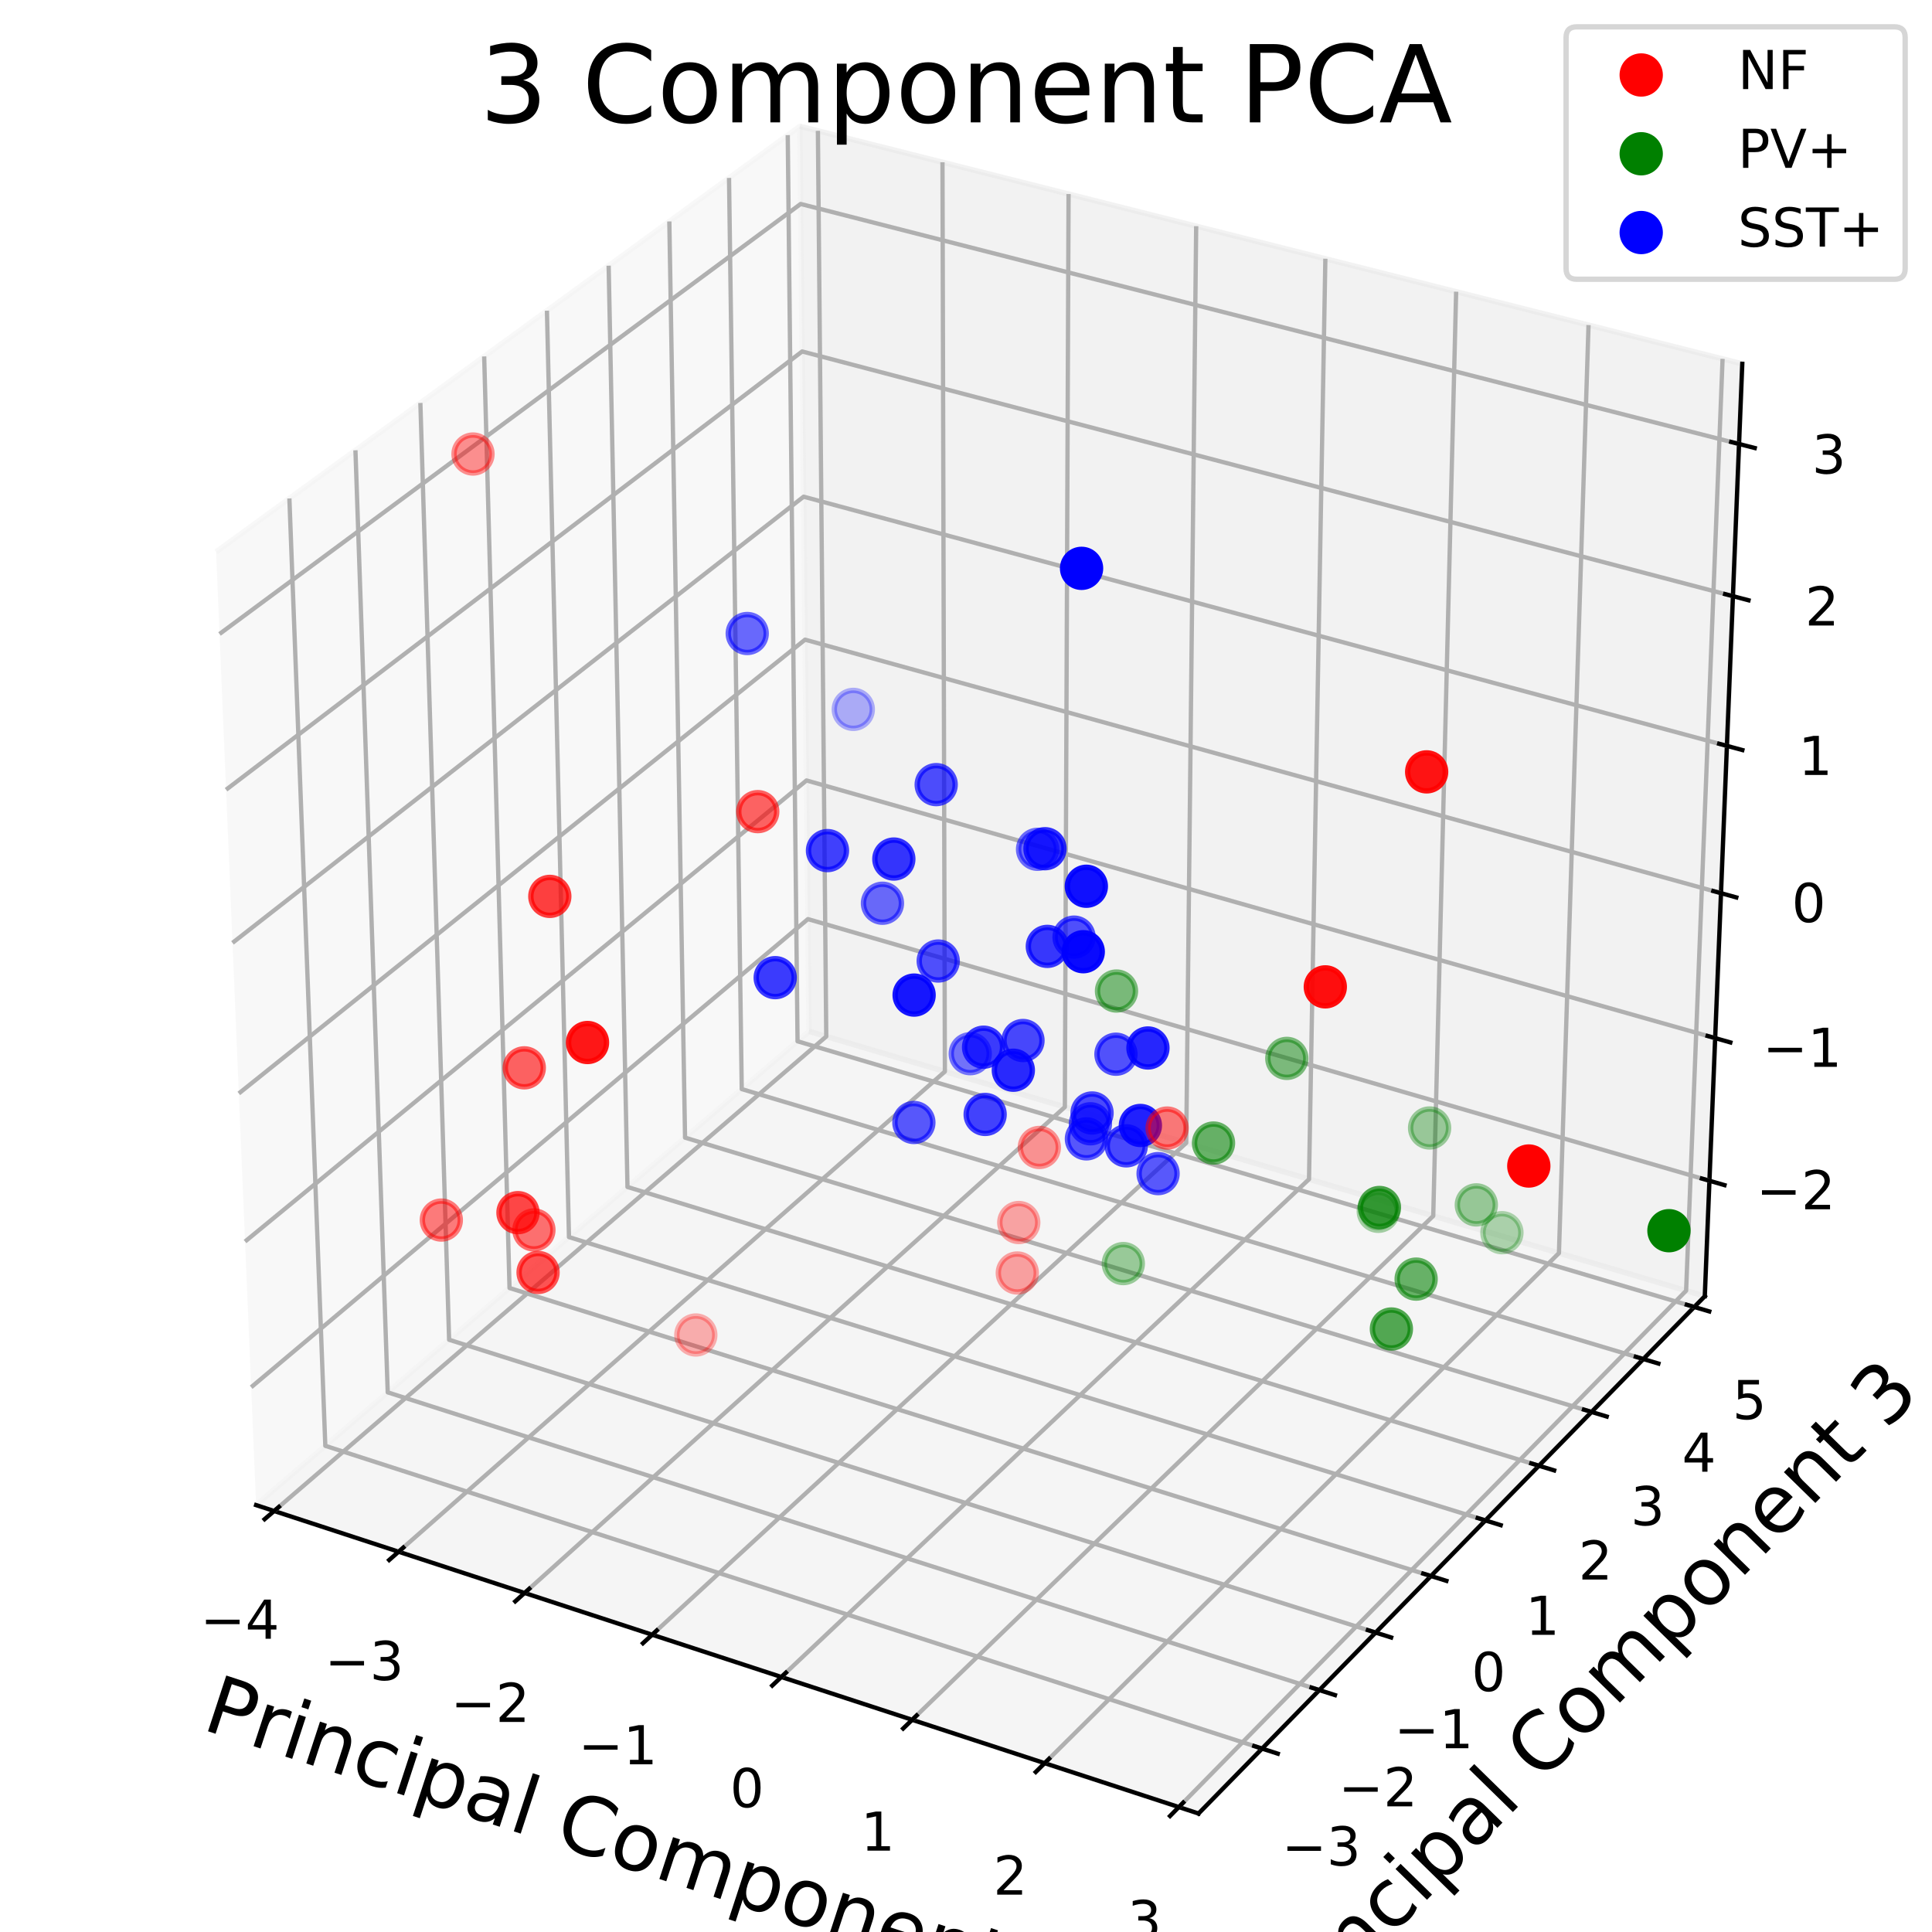 <?xml version="1.0" encoding="utf-8" standalone="no"?>
<!DOCTYPE svg PUBLIC "-//W3C//DTD SVG 1.1//EN"
  "http://www.w3.org/Graphics/SVG/1.1/DTD/svg11.dtd">
<!-- Created with matplotlib (http://matplotlib.org/) -->
<svg height="360pt" version="1.1" viewBox="0 0 360 360" width="360pt" xmlns="http://www.w3.org/2000/svg" xmlns:xlink="http://www.w3.org/1999/xlink">
 <defs>
  <style type="text/css">
*{stroke-linecap:butt;stroke-linejoin:round;}
  </style>
 </defs>
 <g id="figure_1">
  <g id="patch_1">
   <path d="M 0 360 
L 360 360 
L 360 0 
L 0 0 
z
" style="fill:#ffffff;"/>
  </g>
  <g id="patch_2">
   <path d="M 0 360 
L 360 360 
L 360 0 
L 0 0 
z
" style="fill:#ffffff;"/>
  </g>
  <g id="pane3d_1">
   <g id="patch_3">
    <path d="M 47.724 280.453 
L 150.757 192.189 
L 149.042 23.531 
L 40.263 102.834 
" style="fill:#f2f2f2;opacity:0.5;stroke:#f2f2f2;stroke-linejoin:miter;"/>
   </g>
  </g>
  <g id="pane3d_2">
   <g id="patch_4">
    <path d="M 150.757 192.189 
L 317.663 241.534 
L 324.646 67.791 
L 149.042 23.531 
" style="fill:#e6e6e6;opacity:0.5;stroke:#e6e6e6;stroke-linejoin:miter;"/>
   </g>
  </g>
  <g id="pane3d_3">
   <g id="patch_5">
    <path d="M 47.724 280.453 
L 223.33 337.923 
L 317.663 241.534 
L 150.757 192.189 
" style="fill:#ececec;opacity:0.5;stroke:#ececec;stroke-linejoin:miter;"/>
   </g>
  </g>
  <g id="axis3d_1">
   <g id="line2d_1">
    <path d="M 47.724 280.453 
L 223.33 337.923 
" style="fill:none;stroke:#000000;stroke-linecap:square;stroke-width:0.8;"/>
   </g>
   <g id="text_1">
    <!-- Principal Component 1 -->
    <defs>
     <path d="M 19.672 64.797 
L 19.672 37.406 
L 32.078 37.406 
Q 38.969 37.406 42.719 40.969 
Q 46.484 44.531 46.484 51.125 
Q 46.484 57.672 42.719 61.234 
Q 38.969 64.797 32.078 64.797 
z
M 9.812 72.906 
L 32.078 72.906 
Q 44.344 72.906 50.609 67.359 
Q 56.891 61.812 56.891 51.125 
Q 56.891 40.328 50.609 34.812 
Q 44.344 29.297 32.078 29.297 
L 19.672 29.297 
L 19.672 0 
L 9.812 0 
z
" id="DejaVuSans-50"/>
     <path d="M 41.109 46.297 
Q 39.594 47.172 37.812 47.578 
Q 36.031 48 33.891 48 
Q 26.266 48 22.188 43.047 
Q 18.109 38.094 18.109 28.812 
L 18.109 0 
L 9.078 0 
L 9.078 54.688 
L 18.109 54.688 
L 18.109 46.188 
Q 20.953 51.172 25.484 53.578 
Q 30.031 56 36.531 56 
Q 37.453 56 38.578 55.875 
Q 39.703 55.766 41.062 55.516 
z
" id="DejaVuSans-72"/>
     <path d="M 9.422 54.688 
L 18.406 54.688 
L 18.406 0 
L 9.422 0 
z
M 9.422 75.984 
L 18.406 75.984 
L 18.406 64.594 
L 9.422 64.594 
z
" id="DejaVuSans-69"/>
     <path d="M 54.891 33.016 
L 54.891 0 
L 45.906 0 
L 45.906 32.719 
Q 45.906 40.484 42.875 44.328 
Q 39.844 48.188 33.797 48.188 
Q 26.516 48.188 22.312 43.547 
Q 18.109 38.922 18.109 30.906 
L 18.109 0 
L 9.078 0 
L 9.078 54.688 
L 18.109 54.688 
L 18.109 46.188 
Q 21.344 51.125 25.703 53.562 
Q 30.078 56 35.797 56 
Q 45.219 56 50.047 50.172 
Q 54.891 44.344 54.891 33.016 
z
" id="DejaVuSans-6e"/>
     <path d="M 48.781 52.594 
L 48.781 44.188 
Q 44.969 46.297 41.141 47.344 
Q 37.312 48.391 33.406 48.391 
Q 24.656 48.391 19.812 42.844 
Q 14.984 37.312 14.984 27.297 
Q 14.984 17.281 19.812 11.734 
Q 24.656 6.203 33.406 6.203 
Q 37.312 6.203 41.141 7.25 
Q 44.969 8.297 48.781 10.406 
L 48.781 2.094 
Q 45.016 0.344 40.984 -0.531 
Q 36.969 -1.422 32.422 -1.422 
Q 20.062 -1.422 12.781 6.344 
Q 5.516 14.109 5.516 27.297 
Q 5.516 40.672 12.859 48.328 
Q 20.219 56 33.016 56 
Q 37.156 56 41.109 55.141 
Q 45.062 54.297 48.781 52.594 
z
" id="DejaVuSans-63"/>
     <path d="M 18.109 8.203 
L 18.109 -20.797 
L 9.078 -20.797 
L 9.078 54.688 
L 18.109 54.688 
L 18.109 46.391 
Q 20.953 51.266 25.266 53.625 
Q 29.594 56 35.594 56 
Q 45.562 56 51.781 48.094 
Q 58.016 40.188 58.016 27.297 
Q 58.016 14.406 51.781 6.484 
Q 45.562 -1.422 35.594 -1.422 
Q 29.594 -1.422 25.266 0.953 
Q 20.953 3.328 18.109 8.203 
z
M 48.688 27.297 
Q 48.688 37.203 44.609 42.844 
Q 40.531 48.484 33.406 48.484 
Q 26.266 48.484 22.188 42.844 
Q 18.109 37.203 18.109 27.297 
Q 18.109 17.391 22.188 11.75 
Q 26.266 6.109 33.406 6.109 
Q 40.531 6.109 44.609 11.75 
Q 48.688 17.391 48.688 27.297 
z
" id="DejaVuSans-70"/>
     <path d="M 34.281 27.484 
Q 23.391 27.484 19.188 25 
Q 14.984 22.516 14.984 16.5 
Q 14.984 11.719 18.141 8.906 
Q 21.297 6.109 26.703 6.109 
Q 34.188 6.109 38.703 11.406 
Q 43.219 16.703 43.219 25.484 
L 43.219 27.484 
z
M 52.203 31.203 
L 52.203 0 
L 43.219 0 
L 43.219 8.297 
Q 40.141 3.328 35.547 0.953 
Q 30.953 -1.422 24.312 -1.422 
Q 15.922 -1.422 10.953 3.297 
Q 6 8.016 6 15.922 
Q 6 25.141 12.172 29.828 
Q 18.359 34.516 30.609 34.516 
L 43.219 34.516 
L 43.219 35.406 
Q 43.219 41.609 39.141 45 
Q 35.062 48.391 27.688 48.391 
Q 23 48.391 18.547 47.266 
Q 14.109 46.141 10.016 43.891 
L 10.016 52.203 
Q 14.938 54.109 19.578 55.047 
Q 24.219 56 28.609 56 
Q 40.484 56 46.344 49.844 
Q 52.203 43.703 52.203 31.203 
z
" id="DejaVuSans-61"/>
     <path d="M 9.422 75.984 
L 18.406 75.984 
L 18.406 0 
L 9.422 0 
z
" id="DejaVuSans-6c"/>
     <path id="DejaVuSans-20"/>
     <path d="M 64.406 67.281 
L 64.406 56.891 
Q 59.422 61.531 53.781 63.812 
Q 48.141 66.109 41.797 66.109 
Q 29.297 66.109 22.656 58.469 
Q 16.016 50.828 16.016 36.375 
Q 16.016 21.969 22.656 14.328 
Q 29.297 6.688 41.797 6.688 
Q 48.141 6.688 53.781 8.984 
Q 59.422 11.281 64.406 15.922 
L 64.406 5.609 
Q 59.234 2.094 53.438 0.328 
Q 47.656 -1.422 41.219 -1.422 
Q 24.656 -1.422 15.125 8.703 
Q 5.609 18.844 5.609 36.375 
Q 5.609 53.953 15.125 64.078 
Q 24.656 74.219 41.219 74.219 
Q 47.75 74.219 53.531 72.484 
Q 59.328 70.75 64.406 67.281 
z
" id="DejaVuSans-43"/>
     <path d="M 30.609 48.391 
Q 23.391 48.391 19.188 42.75 
Q 14.984 37.109 14.984 27.297 
Q 14.984 17.484 19.156 11.844 
Q 23.344 6.203 30.609 6.203 
Q 37.797 6.203 41.984 11.859 
Q 46.188 17.531 46.188 27.297 
Q 46.188 37.016 41.984 42.703 
Q 37.797 48.391 30.609 48.391 
z
M 30.609 56 
Q 42.328 56 49.016 48.375 
Q 55.719 40.766 55.719 27.297 
Q 55.719 13.875 49.016 6.219 
Q 42.328 -1.422 30.609 -1.422 
Q 18.844 -1.422 12.172 6.219 
Q 5.516 13.875 5.516 27.297 
Q 5.516 40.766 12.172 48.375 
Q 18.844 56 30.609 56 
z
" id="DejaVuSans-6f"/>
     <path d="M 52 44.188 
Q 55.375 50.25 60.062 53.125 
Q 64.75 56 71.094 56 
Q 79.641 56 84.281 50.016 
Q 88.922 44.047 88.922 33.016 
L 88.922 0 
L 79.891 0 
L 79.891 32.719 
Q 79.891 40.578 77.094 44.375 
Q 74.312 48.188 68.609 48.188 
Q 61.625 48.188 57.562 43.547 
Q 53.516 38.922 53.516 30.906 
L 53.516 0 
L 44.484 0 
L 44.484 32.719 
Q 44.484 40.625 41.703 44.406 
Q 38.922 48.188 33.109 48.188 
Q 26.219 48.188 22.156 43.531 
Q 18.109 38.875 18.109 30.906 
L 18.109 0 
L 9.078 0 
L 9.078 54.688 
L 18.109 54.688 
L 18.109 46.188 
Q 21.188 51.219 25.484 53.609 
Q 29.781 56 35.688 56 
Q 41.656 56 45.828 52.969 
Q 50 49.953 52 44.188 
z
" id="DejaVuSans-6d"/>
     <path d="M 56.203 29.594 
L 56.203 25.203 
L 14.891 25.203 
Q 15.484 15.922 20.484 11.062 
Q 25.484 6.203 34.422 6.203 
Q 39.594 6.203 44.453 7.469 
Q 49.312 8.734 54.109 11.281 
L 54.109 2.781 
Q 49.266 0.734 44.188 -0.344 
Q 39.109 -1.422 33.891 -1.422 
Q 20.797 -1.422 13.156 6.188 
Q 5.516 13.812 5.516 26.812 
Q 5.516 40.234 12.766 48.109 
Q 20.016 56 32.328 56 
Q 43.359 56 49.781 48.891 
Q 56.203 41.797 56.203 29.594 
z
M 47.219 32.234 
Q 47.125 39.594 43.094 43.984 
Q 39.062 48.391 32.422 48.391 
Q 24.906 48.391 20.391 44.141 
Q 15.875 39.891 15.188 32.172 
z
" id="DejaVuSans-65"/>
     <path d="M 18.312 70.219 
L 18.312 54.688 
L 36.812 54.688 
L 36.812 47.703 
L 18.312 47.703 
L 18.312 18.016 
Q 18.312 11.328 20.141 9.422 
Q 21.969 7.516 27.594 7.516 
L 36.812 7.516 
L 36.812 0 
L 27.594 0 
Q 17.188 0 13.234 3.875 
Q 9.281 7.766 9.281 18.016 
L 9.281 47.703 
L 2.688 47.703 
L 2.688 54.688 
L 9.281 54.688 
L 9.281 70.219 
z
" id="DejaVuSans-74"/>
     <path d="M 12.406 8.297 
L 28.516 8.297 
L 28.516 63.922 
L 10.984 60.406 
L 10.984 69.391 
L 28.422 72.906 
L 38.281 72.906 
L 38.281 8.297 
L 54.391 8.297 
L 54.391 0 
L 12.406 0 
z
" id="DejaVuSans-31"/>
    </defs>
    <g transform="translate(37.365 322.143)rotate(-341.878)scale(0.15 -0.15)">
     <use xlink:href="#DejaVuSans-50"/>
     <use x="60.287" xlink:href="#DejaVuSans-72"/>
     <use x="101.4" xlink:href="#DejaVuSans-69"/>
     <use x="129.184" xlink:href="#DejaVuSans-6e"/>
     <use x="192.562" xlink:href="#DejaVuSans-63"/>
     <use x="247.543" xlink:href="#DejaVuSans-69"/>
     <use x="275.326" xlink:href="#DejaVuSans-70"/>
     <use x="338.803" xlink:href="#DejaVuSans-61"/>
     <use x="400.082" xlink:href="#DejaVuSans-6c"/>
     <use x="427.865" xlink:href="#DejaVuSans-20"/>
     <use x="459.652" xlink:href="#DejaVuSans-43"/>
     <use x="529.477" xlink:href="#DejaVuSans-6f"/>
     <use x="590.658" xlink:href="#DejaVuSans-6d"/>
     <use x="688.07" xlink:href="#DejaVuSans-70"/>
     <use x="751.547" xlink:href="#DejaVuSans-6f"/>
     <use x="812.729" xlink:href="#DejaVuSans-6e"/>
     <use x="876.107" xlink:href="#DejaVuSans-65"/>
     <use x="937.631" xlink:href="#DejaVuSans-6e"/>
     <use x="1001.01" xlink:href="#DejaVuSans-74"/>
     <use x="1040.219" xlink:href="#DejaVuSans-20"/>
     <use x="1072.006" xlink:href="#DejaVuSans-31"/>
    </g>
   </g>
   <g id="Line3DCollection_1">
    <path d="M 51.082 281.552 
L 153.96 193.136 
L 152.404 24.378 
" style="fill:none;stroke:#b0b0b0;stroke-width:0.8;"/>
    <path d="M 74.272 289.141 
L 176.063 199.67 
L 175.617 30.229 
" style="fill:none;stroke:#b0b0b0;stroke-width:0.8;"/>
    <path d="M 97.751 296.825 
L 198.42 206.28 
L 199.111 36.15 
" style="fill:none;stroke:#b0b0b0;stroke-width:0.8;"/>
    <path d="M 121.523 304.605 
L 221.036 212.967 
L 222.89 42.144 
" style="fill:none;stroke:#b0b0b0;stroke-width:0.8;"/>
    <path d="M 145.594 312.482 
L 243.916 219.731 
L 246.961 48.211 
" style="fill:none;stroke:#b0b0b0;stroke-width:0.8;"/>
    <path d="M 169.969 320.46 
L 267.064 226.575 
L 271.329 54.353 
" style="fill:none;stroke:#b0b0b0;stroke-width:0.8;"/>
    <path d="M 194.655 328.539 
L 290.485 233.499 
L 295.999 60.57 
" style="fill:none;stroke:#b0b0b0;stroke-width:0.8;"/>
    <path d="M 219.657 336.721 
L 314.183 240.505 
L 320.977 66.866 
" style="fill:none;stroke:#b0b0b0;stroke-width:0.8;"/>
   </g>
   <g id="xtick_1">
    <g id="line2d_2">
     <path d="M 51.968 280.79 
L 49.306 283.078 
" style="fill:none;stroke:#000000;stroke-linecap:square;stroke-width:0.8;"/>
    </g>
    <g id="text_2">
     <!-- −4 -->
     <defs>
      <path d="M 10.594 35.5 
L 73.188 35.5 
L 73.188 27.203 
L 10.594 27.203 
z
" id="DejaVuSans-2212"/>
      <path d="M 37.797 64.312 
L 12.891 25.391 
L 37.797 25.391 
z
M 35.203 72.906 
L 47.609 72.906 
L 47.609 25.391 
L 58.016 25.391 
L 58.016 17.188 
L 47.609 17.188 
L 47.609 0 
L 37.797 0 
L 37.797 17.188 
L 4.891 17.188 
L 4.891 26.703 
z
" id="DejaVuSans-34"/>
     </defs>
     <g transform="translate(37.326 305.356)scale(0.1 -0.1)">
      <use xlink:href="#DejaVuSans-2212"/>
      <use x="83.789" xlink:href="#DejaVuSans-34"/>
     </g>
    </g>
   </g>
   <g id="xtick_2">
    <g id="line2d_3">
     <path d="M 75.15 288.37 
L 72.515 290.686 
" style="fill:none;stroke:#000000;stroke-linecap:square;stroke-width:0.8;"/>
    </g>
    <g id="text_3">
     <!-- −3 -->
     <defs>
      <path d="M 40.578 39.312 
Q 47.656 37.797 51.625 33 
Q 55.609 28.219 55.609 21.188 
Q 55.609 10.406 48.188 4.484 
Q 40.766 -1.422 27.094 -1.422 
Q 22.516 -1.422 17.656 -0.516 
Q 12.797 0.391 7.625 2.203 
L 7.625 11.719 
Q 11.719 9.328 16.594 8.109 
Q 21.484 6.891 26.812 6.891 
Q 36.078 6.891 40.938 10.547 
Q 45.797 14.203 45.797 21.188 
Q 45.797 27.641 41.281 31.266 
Q 36.766 34.906 28.719 34.906 
L 20.219 34.906 
L 20.219 43.016 
L 29.109 43.016 
Q 36.375 43.016 40.234 45.922 
Q 44.094 48.828 44.094 54.297 
Q 44.094 59.906 40.109 62.906 
Q 36.141 65.922 28.719 65.922 
Q 24.656 65.922 20.016 65.031 
Q 15.375 64.156 9.812 62.312 
L 9.812 71.094 
Q 15.438 72.656 20.344 73.438 
Q 25.25 74.219 29.594 74.219 
Q 40.828 74.219 47.359 69.109 
Q 53.906 64.016 53.906 55.328 
Q 53.906 49.266 50.438 45.094 
Q 46.969 40.922 40.578 39.312 
z
" id="DejaVuSans-33"/>
     </defs>
     <g transform="translate(60.514 313.058)scale(0.1 -0.1)">
      <use xlink:href="#DejaVuSans-2212"/>
      <use x="83.789" xlink:href="#DejaVuSans-33"/>
     </g>
    </g>
   </g>
   <g id="xtick_3">
    <g id="line2d_4">
     <path d="M 98.619 296.044 
L 96.012 298.389 
" style="fill:none;stroke:#000000;stroke-linecap:square;stroke-width:0.8;"/>
    </g>
    <g id="text_4">
     <!-- −2 -->
     <defs>
      <path d="M 19.188 8.297 
L 53.609 8.297 
L 53.609 0 
L 7.328 0 
L 7.328 8.297 
Q 12.938 14.109 22.625 23.891 
Q 32.328 33.688 34.812 36.531 
Q 39.547 41.844 41.422 45.531 
Q 43.312 49.219 43.312 52.781 
Q 43.312 58.594 39.234 62.25 
Q 35.156 65.922 28.609 65.922 
Q 23.969 65.922 18.812 64.312 
Q 13.672 62.703 7.812 59.422 
L 7.812 69.391 
Q 13.766 71.781 18.938 73 
Q 24.125 74.219 28.422 74.219 
Q 39.75 74.219 46.484 68.547 
Q 53.219 62.891 53.219 53.422 
Q 53.219 48.922 51.531 44.891 
Q 49.859 40.875 45.406 35.406 
Q 44.188 33.984 37.641 27.219 
Q 31.109 20.453 19.188 8.297 
z
" id="DejaVuSans-32"/>
     </defs>
     <g transform="translate(83.99 320.856)scale(0.1 -0.1)">
      <use xlink:href="#DejaVuSans-2212"/>
      <use x="83.789" xlink:href="#DejaVuSans-32"/>
     </g>
    </g>
   </g>
   <g id="xtick_4">
    <g id="line2d_5">
     <path d="M 122.381 303.814 
L 119.803 306.189 
" style="fill:none;stroke:#000000;stroke-linecap:square;stroke-width:0.8;"/>
    </g>
    <g id="text_5">
     <!-- −1 -->
     <g transform="translate(107.761 328.751)scale(0.1 -0.1)">
      <use xlink:href="#DejaVuSans-2212"/>
      <use x="83.789" xlink:href="#DejaVuSans-31"/>
     </g>
    </g>
   </g>
   <g id="xtick_5">
    <g id="line2d_6">
     <path d="M 146.442 311.682 
L 143.894 314.086 
" style="fill:none;stroke:#000000;stroke-linecap:square;stroke-width:0.8;"/>
    </g>
    <g id="text_6">
     <!-- 0 -->
     <defs>
      <path d="M 31.781 66.406 
Q 24.172 66.406 20.328 58.906 
Q 16.5 51.422 16.5 36.375 
Q 16.5 21.391 20.328 13.891 
Q 24.172 6.391 31.781 6.391 
Q 39.453 6.391 43.281 13.891 
Q 47.125 21.391 47.125 36.375 
Q 47.125 51.422 43.281 58.906 
Q 39.453 66.406 31.781 66.406 
z
M 31.781 74.219 
Q 44.047 74.219 50.516 64.516 
Q 56.984 54.828 56.984 36.375 
Q 56.984 17.969 50.516 8.266 
Q 44.047 -1.422 31.781 -1.422 
Q 19.531 -1.422 13.062 8.266 
Q 6.594 17.969 6.594 36.375 
Q 6.594 54.828 13.062 64.516 
Q 19.531 74.219 31.781 74.219 
z
" id="DejaVuSans-30"/>
     </defs>
     <g transform="translate(136.02 336.746)scale(0.1 -0.1)">
      <use xlink:href="#DejaVuSans-30"/>
     </g>
    </g>
   </g>
   <g id="xtick_6">
    <g id="line2d_7">
     <path d="M 170.808 319.649 
L 168.289 322.084 
" style="fill:none;stroke:#000000;stroke-linecap:square;stroke-width:0.8;"/>
    </g>
    <g id="text_7">
     <!-- 1 -->
     <g transform="translate(160.395 344.842)scale(0.1 -0.1)">
      <use xlink:href="#DejaVuSans-31"/>
     </g>
    </g>
   </g>
   <g id="xtick_7">
    <g id="line2d_8">
     <path d="M 195.483 327.718 
L 192.996 330.184 
" style="fill:none;stroke:#000000;stroke-linecap:square;stroke-width:0.8;"/>
    </g>
    <g id="text_8">
     <!-- 2 -->
     <g transform="translate(185.081 353.041)scale(0.1 -0.1)">
      <use xlink:href="#DejaVuSans-32"/>
     </g>
    </g>
   </g>
   <g id="xtick_8">
    <g id="line2d_9">
     <path d="M 220.474 335.89 
L 218.02 338.387 
" style="fill:none;stroke:#000000;stroke-linecap:square;stroke-width:0.8;"/>
    </g>
    <g id="text_9">
     <!-- 3 -->
     <g transform="translate(210.084 361.345)scale(0.1 -0.1)">
      <use xlink:href="#DejaVuSans-33"/>
     </g>
    </g>
   </g>
  </g>
  <g id="axis3d_2">
   <g id="line2d_10">
    <path d="M 317.663 241.534 
L 223.33 337.923 
" style="fill:none;stroke:#000000;stroke-linecap:square;stroke-width:0.8;"/>
   </g>
   <g id="text_10">
    <!-- Principal Component 3 -->
    <g transform="translate(238.94 381.545)rotate(-45.618)scale(0.15 -0.15)">
     <use xlink:href="#DejaVuSans-50"/>
     <use x="60.287" xlink:href="#DejaVuSans-72"/>
     <use x="101.4" xlink:href="#DejaVuSans-69"/>
     <use x="129.184" xlink:href="#DejaVuSans-6e"/>
     <use x="192.562" xlink:href="#DejaVuSans-63"/>
     <use x="247.543" xlink:href="#DejaVuSans-69"/>
     <use x="275.326" xlink:href="#DejaVuSans-70"/>
     <use x="338.803" xlink:href="#DejaVuSans-61"/>
     <use x="400.082" xlink:href="#DejaVuSans-6c"/>
     <use x="427.865" xlink:href="#DejaVuSans-20"/>
     <use x="459.652" xlink:href="#DejaVuSans-43"/>
     <use x="529.477" xlink:href="#DejaVuSans-6f"/>
     <use x="590.658" xlink:href="#DejaVuSans-6d"/>
     <use x="688.07" xlink:href="#DejaVuSans-70"/>
     <use x="751.547" xlink:href="#DejaVuSans-6f"/>
     <use x="812.729" xlink:href="#DejaVuSans-6e"/>
     <use x="876.107" xlink:href="#DejaVuSans-65"/>
     <use x="937.631" xlink:href="#DejaVuSans-6e"/>
     <use x="1001.01" xlink:href="#DejaVuSans-74"/>
     <use x="1040.219" xlink:href="#DejaVuSans-20"/>
     <use x="1072.006" xlink:href="#DejaVuSans-33"/>
    </g>
   </g>
   <g id="Line3DCollection_2">
    <path d="M 53.923 92.876 
L 60.618 269.407 
L 235.17 325.825 
" style="fill:none;stroke:#b0b0b0;stroke-width:0.8;"/>
    <path d="M 66.231 83.903 
L 72.247 259.445 
L 245.84 314.923 
" style="fill:none;stroke:#b0b0b0;stroke-width:0.8;"/>
    <path d="M 78.329 75.084 
L 83.687 249.645 
L 256.329 304.205 
" style="fill:none;stroke:#b0b0b0;stroke-width:0.8;"/>
    <path d="M 90.221 66.413 
L 94.943 240.002 
L 266.641 293.668 
" style="fill:none;stroke:#b0b0b0;stroke-width:0.8;"/>
    <path d="M 101.914 57.889 
L 106.02 230.513 
L 276.781 283.307 
" style="fill:none;stroke:#b0b0b0;stroke-width:0.8;"/>
    <path d="M 113.412 49.507 
L 116.921 221.175 
L 286.753 273.118 
" style="fill:none;stroke:#b0b0b0;stroke-width:0.8;"/>
    <path d="M 124.72 41.263 
L 127.65 211.984 
L 296.562 263.095 
" style="fill:none;stroke:#b0b0b0;stroke-width:0.8;"/>
    <path d="M 135.843 33.154 
L 138.212 202.936 
L 306.211 253.236 
" style="fill:none;stroke:#b0b0b0;stroke-width:0.8;"/>
    <path d="M 146.785 25.177 
L 148.611 194.028 
L 315.704 243.535 
" style="fill:none;stroke:#b0b0b0;stroke-width:0.8;"/>
   </g>
   <g id="xtick_9">
    <g id="line2d_11">
     <path d="M 233.71 325.353 
L 238.095 326.77 
" style="fill:none;stroke:#000000;stroke-linecap:square;stroke-width:0.8;"/>
    </g>
    <g id="text_11">
     <!-- −3 -->
     <g transform="translate(238.831 347.602)scale(0.1 -0.1)">
      <use xlink:href="#DejaVuSans-2212"/>
      <use x="83.789" xlink:href="#DejaVuSans-33"/>
     </g>
    </g>
   </g>
   <g id="xtick_10">
    <g id="line2d_12">
     <path d="M 244.388 314.459 
L 248.747 315.852 
" style="fill:none;stroke:#000000;stroke-linecap:square;stroke-width:0.8;"/>
    </g>
    <g id="text_12">
     <!-- −2 -->
     <g transform="translate(249.402 336.584)scale(0.1 -0.1)">
      <use xlink:href="#DejaVuSans-2212"/>
      <use x="83.789" xlink:href="#DejaVuSans-32"/>
     </g>
    </g>
   </g>
   <g id="xtick_11">
    <g id="line2d_13">
     <path d="M 254.885 303.749 
L 259.219 305.119 
" style="fill:none;stroke:#000000;stroke-linecap:square;stroke-width:0.8;"/>
    </g>
    <g id="text_13">
     <!-- −1 -->
     <g transform="translate(259.793 325.752)scale(0.1 -0.1)">
      <use xlink:href="#DejaVuSans-2212"/>
      <use x="83.789" xlink:href="#DejaVuSans-31"/>
     </g>
    </g>
   </g>
   <g id="xtick_12">
    <g id="line2d_14">
     <path d="M 265.206 293.22 
L 269.514 294.567 
" style="fill:none;stroke:#000000;stroke-linecap:square;stroke-width:0.8;"/>
    </g>
    <g id="text_14">
     <!-- 0 -->
     <g transform="translate(274.2 315.102)scale(0.1 -0.1)">
      <use xlink:href="#DejaVuSans-30"/>
     </g>
    </g>
   </g>
   <g id="xtick_13">
    <g id="line2d_15">
     <path d="M 275.354 282.866 
L 279.637 284.19 
" style="fill:none;stroke:#000000;stroke-linecap:square;stroke-width:0.8;"/>
    </g>
    <g id="text_15">
     <!-- 1 -->
     <g transform="translate(284.246 304.63)scale(0.1 -0.1)">
      <use xlink:href="#DejaVuSans-31"/>
     </g>
    </g>
   </g>
   <g id="xtick_14">
    <g id="line2d_16">
     <path d="M 285.335 272.684 
L 289.593 273.986 
" style="fill:none;stroke:#000000;stroke-linecap:square;stroke-width:0.8;"/>
    </g>
    <g id="text_16">
     <!-- 2 -->
     <g transform="translate(294.126 294.331)scale(0.1 -0.1)">
      <use xlink:href="#DejaVuSans-32"/>
     </g>
    </g>
   </g>
   <g id="xtick_15">
    <g id="line2d_17">
     <path d="M 295.151 262.668 
L 299.385 263.949 
" style="fill:none;stroke:#000000;stroke-linecap:square;stroke-width:0.8;"/>
    </g>
    <g id="text_17">
     <!-- 3 -->
     <g transform="translate(303.844 284.201)scale(0.1 -0.1)">
      <use xlink:href="#DejaVuSans-33"/>
     </g>
    </g>
   </g>
   <g id="xtick_16">
    <g id="line2d_18">
     <path d="M 304.809 252.816 
L 309.018 254.076 
" style="fill:none;stroke:#000000;stroke-linecap:square;stroke-width:0.8;"/>
    </g>
    <g id="text_18">
     <!-- 4 -->
     <g transform="translate(313.404 274.236)scale(0.1 -0.1)">
      <use xlink:href="#DejaVuSans-34"/>
     </g>
    </g>
   </g>
   <g id="xtick_17">
    <g id="line2d_19">
     <path d="M 314.31 243.122 
L 318.495 244.362 
" style="fill:none;stroke:#000000;stroke-linecap:square;stroke-width:0.8;"/>
    </g>
    <g id="text_19">
     <!-- 5 -->
     <defs>
      <path d="M 10.797 72.906 
L 49.516 72.906 
L 49.516 64.594 
L 19.828 64.594 
L 19.828 46.734 
Q 21.969 47.469 24.109 47.828 
Q 26.266 48.188 28.422 48.188 
Q 40.625 48.188 47.75 41.5 
Q 54.891 34.812 54.891 23.391 
Q 54.891 11.625 47.562 5.094 
Q 40.234 -1.422 26.906 -1.422 
Q 22.312 -1.422 17.547 -0.641 
Q 12.797 0.141 7.719 1.703 
L 7.719 11.625 
Q 12.109 9.234 16.797 8.062 
Q 21.484 6.891 26.703 6.891 
Q 35.156 6.891 40.078 11.328 
Q 45.016 15.766 45.016 23.391 
Q 45.016 31 40.078 35.438 
Q 35.156 39.891 26.703 39.891 
Q 22.75 39.891 18.812 39.016 
Q 14.891 38.141 10.797 36.281 
z
" id="DejaVuSans-35"/>
     </defs>
     <g transform="translate(322.809 264.431)scale(0.1 -0.1)">
      <use xlink:href="#DejaVuSans-35"/>
     </g>
    </g>
   </g>
  </g>
  <g id="axis3d_3">
   <g id="line2d_20">
    <path d="M 317.663 241.534 
L 324.646 67.791 
" style="fill:none;stroke:#000000;stroke-linecap:square;stroke-width:0.8;"/>
   </g>
   <g id="Line3DCollection_3">
    <path d="M 318.528 220.016 
L 150.545 171.261 
L 46.801 258.488 
" style="fill:none;stroke:#b0b0b0;stroke-width:0.8;"/>
    <path d="M 319.596 193.436 
L 150.282 145.426 
L 45.661 231.344 
" style="fill:none;stroke:#b0b0b0;stroke-width:0.8;"/>
    <path d="M 320.681 166.429 
L 150.015 119.192 
L 44.502 203.747 
" style="fill:none;stroke:#b0b0b0;stroke-width:0.8;"/>
    <path d="M 321.784 138.982 
L 149.744 92.55 
L 43.323 175.688 
" style="fill:none;stroke:#b0b0b0;stroke-width:0.8;"/>
    <path d="M 322.906 111.087 
L 149.469 65.491 
L 42.125 147.153 
" style="fill:none;stroke:#b0b0b0;stroke-width:0.8;"/>
    <path d="M 324.045 82.73 
L 149.189 38.005 
L 40.906 118.131 
" style="fill:none;stroke:#b0b0b0;stroke-width:0.8;"/>
   </g>
   <g id="xtick_18">
    <g id="line2d_21">
     <path d="M 317.126 219.609 
L 321.334 220.83 
" style="fill:none;stroke:#000000;stroke-linecap:square;stroke-width:0.8;"/>
    </g>
    <g id="text_20">
     <!-- −2 -->
     <g transform="translate(327.26 225.334)scale(0.1 -0.1)">
      <use xlink:href="#DejaVuSans-2212"/>
      <use x="83.789" xlink:href="#DejaVuSans-32"/>
     </g>
    </g>
   </g>
   <g id="xtick_19">
    <g id="line2d_22">
     <path d="M 318.182 193.036 
L 322.426 194.239 
" style="fill:none;stroke:#000000;stroke-linecap:square;stroke-width:0.8;"/>
    </g>
    <g id="text_21">
     <!-- −1 -->
     <g transform="translate(328.454 198.789)scale(0.1 -0.1)">
      <use xlink:href="#DejaVuSans-2212"/>
      <use x="83.789" xlink:href="#DejaVuSans-31"/>
     </g>
    </g>
   </g>
   <g id="xtick_20">
    <g id="line2d_23">
     <path d="M 319.256 166.034 
L 323.535 167.219 
" style="fill:none;stroke:#000000;stroke-linecap:square;stroke-width:0.8;"/>
    </g>
    <g id="text_22">
     <!-- 0 -->
     <g transform="translate(333.858 171.817)scale(0.1 -0.1)">
      <use xlink:href="#DejaVuSans-30"/>
     </g>
    </g>
   </g>
   <g id="xtick_21">
    <g id="line2d_24">
     <path d="M 320.347 138.594 
L 324.662 139.759 
" style="fill:none;stroke:#000000;stroke-linecap:square;stroke-width:0.8;"/>
    </g>
    <g id="text_23">
     <!-- 1 -->
     <g transform="translate(335.091 144.407)scale(0.1 -0.1)">
      <use xlink:href="#DejaVuSans-31"/>
     </g>
    </g>
   </g>
   <g id="xtick_22">
    <g id="line2d_25">
     <path d="M 321.456 110.706 
L 325.807 111.849 
" style="fill:none;stroke:#000000;stroke-linecap:square;stroke-width:0.8;"/>
    </g>
    <g id="text_24">
     <!-- 2 -->
     <g transform="translate(336.345 116.55)scale(0.1 -0.1)">
      <use xlink:href="#DejaVuSans-32"/>
     </g>
    </g>
   </g>
   <g id="xtick_23">
    <g id="line2d_26">
     <path d="M 322.584 82.356 
L 326.972 83.479 
" style="fill:none;stroke:#000000;stroke-linecap:square;stroke-width:0.8;"/>
    </g>
    <g id="text_25">
     <!-- 3 -->
     <g transform="translate(337.619 88.234)scale(0.1 -0.1)">
      <use xlink:href="#DejaVuSans-33"/>
     </g>
    </g>
   </g>
  </g>
  <g id="axes_1">
   <g id="Path3DCollection_1">
    <defs>
     <path d="M 0 3.536 
C 0.938 3.536 1.837 3.163 2.5 2.5 
C 3.163 1.837 3.536 0.938 3.536 0 
C 3.536 -0.938 3.163 -1.837 2.5 -2.5 
C 1.837 -3.163 0.938 -3.536 0 -3.536 
C -0.938 -3.536 -1.837 -3.163 -2.5 -2.5 
C -3.163 -1.837 -3.536 -0.938 -3.536 0 
C -3.536 0.938 -3.163 1.837 -2.5 2.5 
C -1.837 3.163 -0.938 3.536 0 3.536 
z
" id="C0_0_942e8fabef"/>
    </defs>
    <g clip-path="url(#pecd4a8abc9)">
     <use style="fill:#0000ff;fill-opacity:0.756;stroke:#0000ff;stroke-opacity:0.756;" x="183.277" xlink:href="#C0_0_942e8fabef" y="195.129"/>
    </g>
    <g clip-path="url(#pecd4a8abc9)">
     <use style="fill:#0000ff;fill-opacity:0.704;stroke:#0000ff;stroke-opacity:0.704;" x="190.62" xlink:href="#C0_0_942e8fabef" y="193.884"/>
    </g>
    <g clip-path="url(#pecd4a8abc9)">
     <use style="fill:#0000ff;fill-opacity:0.863;stroke:#0000ff;stroke-opacity:0.863;" x="212.493" xlink:href="#C0_0_942e8fabef" y="209.714"/>
    </g>
    <g clip-path="url(#pecd4a8abc9)">
     <use style="fill:#0000ff;fill-opacity:0.648;stroke:#0000ff;stroke-opacity:0.648;" x="202.437" xlink:href="#C0_0_942e8fabef" y="212.21"/>
    </g>
    <g clip-path="url(#pecd4a8abc9)">
     <use style="fill:#0000ff;fill-opacity:0.666;stroke:#0000ff;stroke-opacity:0.666;" x="207.941" xlink:href="#C0_0_942e8fabef" y="196.437"/>
    </g>
    <g clip-path="url(#pecd4a8abc9)">
     <use style="fill:#0000ff;fill-opacity:0.727;stroke:#0000ff;stroke-opacity:0.727;" x="183.568" xlink:href="#C0_0_942e8fabef" y="207.661"/>
    </g>
    <g clip-path="url(#pecd4a8abc9)">
     <use style="fill:#0000ff;fill-opacity:0.637;stroke:#0000ff;stroke-opacity:0.637;" x="215.793" xlink:href="#C0_0_942e8fabef" y="218.683"/>
    </g>
    <g clip-path="url(#pecd4a8abc9)">
     <use style="fill:#0000ff;fill-opacity:0.529;stroke:#0000ff;stroke-opacity:0.529;" x="180.789" xlink:href="#C0_0_942e8fabef" y="196.343"/>
    </g>
    <g clip-path="url(#pecd4a8abc9)">
     <use style="fill:#0000ff;fill-opacity:0.7;stroke:#0000ff;stroke-opacity:0.7;" x="209.859" xlink:href="#C0_0_942e8fabef" y="213.512"/>
    </g>
    <g clip-path="url(#pecd4a8abc9)">
     <use style="fill:#0000ff;fill-opacity:0.832;stroke:#0000ff;stroke-opacity:0.832;" x="188.82" xlink:href="#C0_0_942e8fabef" y="199.421"/>
    </g>
    <g clip-path="url(#pecd4a8abc9)">
     <use style="fill:#0000ff;fill-opacity:0.675;stroke:#0000ff;stroke-opacity:0.675;" x="200.136" xlink:href="#C0_0_942e8fabef" y="174.621"/>
    </g>
    <g clip-path="url(#pecd4a8abc9)">
     <use style="fill:#0000ff;fill-opacity:0.56;stroke:#0000ff;stroke-opacity:0.56;" x="193.334" xlink:href="#C0_0_942e8fabef" y="158.254"/>
    </g>
    <g clip-path="url(#pecd4a8abc9)">
     <use style="fill:#0000ff;fill-opacity:0.931;stroke:#0000ff;stroke-opacity:0.931;" x="202.427" xlink:href="#C0_0_942e8fabef" y="165.14"/>
    </g>
    <g clip-path="url(#pecd4a8abc9)">
     <use style="fill:#0000ff;fill-opacity:0.761;stroke:#0000ff;stroke-opacity:0.761;" x="144.447" xlink:href="#C0_0_942e8fabef" y="182.17"/>
    </g>
    <g clip-path="url(#pecd4a8abc9)">
     <use style="fill:#0000ff;fill-opacity:0.771;stroke:#0000ff;stroke-opacity:0.771;" x="195.154" xlink:href="#C0_0_942e8fabef" y="176.345"/>
    </g>
    <g clip-path="url(#pecd4a8abc9)">
     <use style="fill:#0000ff;fill-opacity:0.84;stroke:#0000ff;stroke-opacity:0.84;" x="213.903" xlink:href="#C0_0_942e8fabef" y="195.276"/>
    </g>
    <g clip-path="url(#pecd4a8abc9)">
     <use style="fill:#0000ff;fill-opacity:0.804;stroke:#0000ff;stroke-opacity:0.804;" x="194.721" xlink:href="#C0_0_942e8fabef" y="158.146"/>
    </g>
    <g clip-path="url(#pecd4a8abc9)">
     <use style="fill:#0000ff;fill-opacity:0.738;stroke:#0000ff;stroke-opacity:0.738;" x="154.19" xlink:href="#C0_0_942e8fabef" y="158.497"/>
    </g>
    <g clip-path="url(#pecd4a8abc9)">
     <use style="fill:#0000ff;fill-opacity:0.957;stroke:#0000ff;stroke-opacity:0.957;" x="201.851" xlink:href="#C0_0_942e8fabef" y="177.339"/>
    </g>
    <g clip-path="url(#pecd4a8abc9)">
     <use style="fill:#0000ff;fill-opacity:0.687;stroke:#0000ff;stroke-opacity:0.687;" x="174.446" xlink:href="#C0_0_942e8fabef" y="146.202"/>
    </g>
    <g clip-path="url(#pecd4a8abc9)">
     <use style="fill:#0000ff;fill-opacity:0.782;stroke:#0000ff;stroke-opacity:0.782;" x="166.554" xlink:href="#C0_0_942e8fabef" y="160.071"/>
    </g>
    <g clip-path="url(#pecd4a8abc9)">
     <use style="fill:#0000ff;fill-opacity:0.567;stroke:#0000ff;stroke-opacity:0.567;" x="164.432" xlink:href="#C0_0_942e8fabef" y="168.306"/>
    </g>
    <g clip-path="url(#pecd4a8abc9)">
     <use style="fill:#0000ff;fill-opacity:0.907;stroke:#0000ff;stroke-opacity:0.907;" x="170.333" xlink:href="#C0_0_942e8fabef" y="185.42"/>
    </g>
    <g clip-path="url(#pecd4a8abc9)">
     <use style="fill:#0000ff;stroke:#0000ff;" x="201.534" xlink:href="#C0_0_942e8fabef" y="105.903"/>
    </g>
    <g clip-path="url(#pecd4a8abc9)">
     <use style="fill:#0000ff;fill-opacity:0.581;stroke:#0000ff;stroke-opacity:0.581;" x="139.235" xlink:href="#C0_0_942e8fabef" y="118.044"/>
    </g>
    <g clip-path="url(#pecd4a8abc9)">
     <use style="fill:#0000ff;fill-opacity:0.3;stroke:#0000ff;stroke-opacity:0.3;" x="159" xlink:href="#C0_0_942e8fabef" y="132.183"/>
    </g>
    <g clip-path="url(#pecd4a8abc9)">
     <use style="fill:#0000ff;fill-opacity:0.675;stroke:#0000ff;stroke-opacity:0.675;" x="174.822" xlink:href="#C0_0_942e8fabef" y="179.073"/>
    </g>
    <g clip-path="url(#pecd4a8abc9)">
     <use style="fill:#0000ff;fill-opacity:0.65;stroke:#0000ff;stroke-opacity:0.65;" x="203.184" xlink:href="#C0_0_942e8fabef" y="209.403"/>
    </g>
    <g clip-path="url(#pecd4a8abc9)">
     <use style="fill:#0000ff;fill-opacity:0.644;stroke:#0000ff;stroke-opacity:0.644;" x="170.288" xlink:href="#C0_0_942e8fabef" y="209.161"/>
    </g>
    <g clip-path="url(#pecd4a8abc9)">
     <use style="fill:#0000ff;fill-opacity:0.693;stroke:#0000ff;stroke-opacity:0.693;" x="203.489" xlink:href="#C0_0_942e8fabef" y="207.387"/>
    </g>
   </g>
   <g id="Path3DCollection_2">
    <defs>
     <path d="M 0 3.536 
C 0.938 3.536 1.837 3.163 2.5 2.5 
C 3.163 1.837 3.536 0.938 3.536 0 
C 3.536 -0.938 3.163 -1.837 2.5 -2.5 
C 1.837 -3.163 0.938 -3.536 0 -3.536 
C -0.938 -3.536 -1.837 -3.163 -2.5 -2.5 
C -3.163 -1.837 -3.536 -0.938 -3.536 0 
C -3.536 0.938 -3.163 1.837 -2.5 2.5 
C -1.837 3.163 -0.938 3.536 0 3.536 
z
" id="C1_0_f9b2997c83"/>
    </defs>
    <g clip-path="url(#pecd4a8abc9)">
     <use style="fill:#ff0000;stroke:#ff0000;" x="284.871" xlink:href="#C1_0_f9b2997c83" y="217.269"/>
    </g>
    <g clip-path="url(#pecd4a8abc9)">
     <use style="fill:#ff0000;fill-opacity:0.3;stroke:#ff0000;stroke-opacity:0.3;" x="129.656" xlink:href="#C1_0_f9b2997c83" y="248.756"/>
    </g>
    <g clip-path="url(#pecd4a8abc9)">
     <use style="fill:#ff0000;fill-opacity:0.661;stroke:#ff0000;stroke-opacity:0.661;" x="100.262" xlink:href="#C1_0_f9b2997c83" y="237.101"/>
    </g>
    <g clip-path="url(#pecd4a8abc9)">
     <use style="fill:#ff0000;fill-opacity:0.717;stroke:#ff0000;stroke-opacity:0.717;" x="96.514" xlink:href="#C1_0_f9b2997c83" y="225.96"/>
    </g>
    <g clip-path="url(#pecd4a8abc9)">
     <use style="fill:#ff0000;fill-opacity:0.508;stroke:#ff0000;stroke-opacity:0.508;" x="82.234" xlink:href="#C1_0_f9b2997c83" y="227.341"/>
    </g>
    <g clip-path="url(#pecd4a8abc9)">
     <use style="fill:#ff0000;fill-opacity:0.349;stroke:#ff0000;stroke-opacity:0.349;" x="189.559" xlink:href="#C1_0_f9b2997c83" y="237.203"/>
    </g>
    <g clip-path="url(#pecd4a8abc9)">
     <use style="fill:#ff0000;fill-opacity:0.338;stroke:#ff0000;stroke-opacity:0.338;" x="189.834" xlink:href="#C1_0_f9b2997c83" y="227.798"/>
    </g>
    <g clip-path="url(#pecd4a8abc9)">
     <use style="fill:#ff0000;fill-opacity:0.605;stroke:#ff0000;stroke-opacity:0.605;" x="141.198" xlink:href="#C1_0_f9b2997c83" y="151.234"/>
    </g>
    <g clip-path="url(#pecd4a8abc9)">
     <use style="fill:#ff0000;fill-opacity:0.429;stroke:#ff0000;stroke-opacity:0.429;" x="88.138" xlink:href="#C1_0_f9b2997c83" y="84.602"/>
    </g>
    <g clip-path="url(#pecd4a8abc9)">
     <use style="fill:#ff0000;fill-opacity:0.921;stroke:#ff0000;stroke-opacity:0.921;" x="265.837" xlink:href="#C1_0_f9b2997c83" y="143.826"/>
    </g>
    <g clip-path="url(#pecd4a8abc9)">
     <use style="fill:#ff0000;fill-opacity:0.608;stroke:#ff0000;stroke-opacity:0.608;" x="97.694" xlink:href="#C1_0_f9b2997c83" y="198.976"/>
    </g>
    <g clip-path="url(#pecd4a8abc9)">
     <use style="fill:#ff0000;fill-opacity:0.509;stroke:#ff0000;stroke-opacity:0.509;" x="217.471" xlink:href="#C1_0_f9b2997c83" y="210.197"/>
    </g>
    <g clip-path="url(#pecd4a8abc9)">
     <use style="fill:#ff0000;fill-opacity:0.409;stroke:#ff0000;stroke-opacity:0.409;" x="193.665" xlink:href="#C1_0_f9b2997c83" y="213.813"/>
    </g>
    <g clip-path="url(#pecd4a8abc9)">
     <use style="fill:#ff0000;fill-opacity:0.552;stroke:#ff0000;stroke-opacity:0.552;" x="99.487" xlink:href="#C1_0_f9b2997c83" y="229.183"/>
    </g>
    <g clip-path="url(#pecd4a8abc9)">
     <use style="fill:#ff0000;fill-opacity:0.94;stroke:#ff0000;stroke-opacity:0.94;" x="246.951" xlink:href="#C1_0_f9b2997c83" y="183.888"/>
    </g>
    <g clip-path="url(#pecd4a8abc9)">
     <use style="fill:#ff0000;fill-opacity:0.744;stroke:#ff0000;stroke-opacity:0.744;" x="102.45" xlink:href="#C1_0_f9b2997c83" y="167.029"/>
    </g>
    <g clip-path="url(#pecd4a8abc9)">
     <use style="fill:#ff0000;fill-opacity:0.904;stroke:#ff0000;stroke-opacity:0.904;" x="109.477" xlink:href="#C1_0_f9b2997c83" y="194.258"/>
    </g>
   </g>
   <g id="Path3DCollection_3">
    <defs>
     <path d="M 0 3.536 
C 0.938 3.536 1.837 3.163 2.5 2.5 
C 3.163 1.837 3.536 0.938 3.536 0 
C 3.536 -0.938 3.163 -1.837 2.5 -2.5 
C 1.837 -3.163 0.938 -3.536 0 -3.536 
C -0.938 -3.536 -1.837 -3.163 -2.5 -2.5 
C -3.163 -1.837 -3.536 -0.938 -3.536 0 
C -3.536 0.938 -3.163 1.837 -2.5 2.5 
C -1.837 3.163 -0.938 3.536 0 3.536 
z
" id="C2_0_015ed6503d"/>
    </defs>
    <g clip-path="url(#pecd4a8abc9)">
     <use style="fill:#008000;fill-opacity:0.3;stroke:#008000;stroke-opacity:0.3;" x="279.862" xlink:href="#C2_0_015ed6503d" y="229.695"/>
    </g>
    <g clip-path="url(#pecd4a8abc9)">
     <use style="fill:#008000;fill-opacity:0.342;stroke:#008000;stroke-opacity:0.342;" x="256.82" xlink:href="#C2_0_015ed6503d" y="225.71"/>
    </g>
    <g clip-path="url(#pecd4a8abc9)">
     <use style="fill:#008000;fill-opacity:0.581;stroke:#008000;stroke-opacity:0.581;" x="263.875" xlink:href="#C2_0_015ed6503d" y="238.344"/>
    </g>
    <g clip-path="url(#pecd4a8abc9)">
     <use style="fill:#008000;fill-opacity:0.691;stroke:#008000;stroke-opacity:0.691;" x="257.039" xlink:href="#C2_0_015ed6503d" y="224.999"/>
    </g>
    <g clip-path="url(#pecd4a8abc9)">
     <use style="fill:#008000;stroke:#008000;" x="310.985" xlink:href="#C2_0_015ed6503d" y="229.324"/>
    </g>
    <g clip-path="url(#pecd4a8abc9)">
     <use style="fill:#008000;fill-opacity:0.373;stroke:#008000;stroke-opacity:0.373;" x="266.383" xlink:href="#C2_0_015ed6503d" y="210.182"/>
    </g>
    <g clip-path="url(#pecd4a8abc9)">
     <use style="fill:#008000;fill-opacity:0.578;stroke:#008000;stroke-opacity:0.578;" x="226.122" xlink:href="#C2_0_015ed6503d" y="212.99"/>
    </g>
    <g clip-path="url(#pecd4a8abc9)">
     <use style="fill:#008000;fill-opacity:0.382;stroke:#008000;stroke-opacity:0.382;" x="209.314" xlink:href="#C2_0_015ed6503d" y="235.451"/>
    </g>
    <g clip-path="url(#pecd4a8abc9)">
     <use style="fill:#008000;fill-opacity:0.666;stroke:#008000;stroke-opacity:0.666;" x="259.266" xlink:href="#C2_0_015ed6503d" y="247.639"/>
    </g>
    <g clip-path="url(#pecd4a8abc9)">
     <use style="fill:#008000;fill-opacity:0.382;stroke:#008000;stroke-opacity:0.382;" x="275.092" xlink:href="#C2_0_015ed6503d" y="224.512"/>
    </g>
    <g clip-path="url(#pecd4a8abc9)">
     <use style="fill:#008000;fill-opacity:0.49;stroke:#008000;stroke-opacity:0.49;" x="239.78" xlink:href="#C2_0_015ed6503d" y="197.216"/>
    </g>
    <g clip-path="url(#pecd4a8abc9)">
     <use style="fill:#008000;fill-opacity:0.499;stroke:#008000;stroke-opacity:0.499;" x="208.042" xlink:href="#C2_0_015ed6503d" y="184.665"/>
    </g>
   </g>
   <g id="text_26">
    <!-- 3 Component PCA -->
    <defs>
     <path d="M 34.188 63.188 
L 20.797 26.906 
L 47.609 26.906 
z
M 28.609 72.906 
L 39.797 72.906 
L 67.578 0 
L 57.328 0 
L 50.688 18.703 
L 17.828 18.703 
L 11.188 0 
L 0.781 0 
z
" id="DejaVuSans-41"/>
    </defs>
    <g transform="translate(89.37 22.8)scale(0.2 -0.2)">
     <use xlink:href="#DejaVuSans-33"/>
     <use x="63.623" xlink:href="#DejaVuSans-20"/>
     <use x="95.41" xlink:href="#DejaVuSans-43"/>
     <use x="165.234" xlink:href="#DejaVuSans-6f"/>
     <use x="226.416" xlink:href="#DejaVuSans-6d"/>
     <use x="323.828" xlink:href="#DejaVuSans-70"/>
     <use x="387.305" xlink:href="#DejaVuSans-6f"/>
     <use x="448.486" xlink:href="#DejaVuSans-6e"/>
     <use x="511.865" xlink:href="#DejaVuSans-65"/>
     <use x="573.389" xlink:href="#DejaVuSans-6e"/>
     <use x="636.768" xlink:href="#DejaVuSans-74"/>
     <use x="675.977" xlink:href="#DejaVuSans-20"/>
     <use x="707.764" xlink:href="#DejaVuSans-50"/>
     <use x="768.066" xlink:href="#DejaVuSans-43"/>
     <use x="837.891" xlink:href="#DejaVuSans-41"/>
    </g>
   </g>
   <g id="legend_1">
    <g id="patch_6">
     <path d="M 293.816 52.034 
L 353 52.034 
Q 355 52.034 355 50.034 
L 355 7 
Q 355 5 353 5 
L 293.816 5 
Q 291.816 5 291.816 7 
L 291.816 50.034 
Q 291.816 52.034 293.816 52.034 
z
" style="fill:#ffffff;opacity:0.8;stroke:#cccccc;stroke-linejoin:miter;"/>
    </g>
    <g id="Path3DCollection_4">
     <defs>
      <path d="M 0 3.536 
C 0.938 3.536 1.837 3.163 2.5 2.5 
C 3.163 1.837 3.536 0.938 3.536 0 
C 3.536 -0.938 3.163 -1.837 2.5 -2.5 
C 1.837 -3.163 0.938 -3.536 0 -3.536 
C -0.938 -3.536 -1.837 -3.163 -2.5 -2.5 
C -3.163 -1.837 -3.536 -0.938 -3.536 0 
C -3.536 0.938 -3.163 1.837 -2.5 2.5 
C -1.837 3.163 -0.938 3.536 0 3.536 
z
" id="m980f0f4ef1" style="stroke:#ff0000;"/>
     </defs>
     <g>
      <use style="fill:#ff0000;stroke:#ff0000;" x="305.816" xlink:href="#m980f0f4ef1" y="13.973"/>
     </g>
    </g>
    <g id="text_27">
     <!-- NF -->
     <defs>
      <path d="M 9.812 72.906 
L 23.094 72.906 
L 55.422 11.922 
L 55.422 72.906 
L 64.984 72.906 
L 64.984 0 
L 51.703 0 
L 19.391 60.984 
L 19.391 0 
L 9.812 0 
z
" id="DejaVuSans-4e"/>
      <path d="M 9.812 72.906 
L 51.703 72.906 
L 51.703 64.594 
L 19.672 64.594 
L 19.672 43.109 
L 48.578 43.109 
L 48.578 34.812 
L 19.672 34.812 
L 19.672 0 
L 9.812 0 
z
" id="DejaVuSans-46"/>
     </defs>
     <g transform="translate(323.816 16.598)scale(0.1 -0.1)">
      <use xlink:href="#DejaVuSans-4e"/>
      <use x="74.805" xlink:href="#DejaVuSans-46"/>
     </g>
    </g>
    <g id="Path3DCollection_5">
     <defs>
      <path d="M 0 3.536 
C 0.938 3.536 1.837 3.163 2.5 2.5 
C 3.163 1.837 3.536 0.938 3.536 0 
C 3.536 -0.938 3.163 -1.837 2.5 -2.5 
C 1.837 -3.163 0.938 -3.536 0 -3.536 
C -0.938 -3.536 -1.837 -3.163 -2.5 -2.5 
C -3.163 -1.837 -3.536 -0.938 -3.536 0 
C -3.536 0.938 -3.163 1.837 -2.5 2.5 
C -1.837 3.163 -0.938 3.536 0 3.536 
z
" id="mc5411aba66" style="stroke:#008000;"/>
     </defs>
     <g>
      <use style="fill:#008000;stroke:#008000;" x="305.816" xlink:href="#mc5411aba66" y="28.652"/>
     </g>
    </g>
    <g id="text_28">
     <!-- PV+ -->
     <defs>
      <path d="M 28.609 0 
L 0.781 72.906 
L 11.078 72.906 
L 34.188 11.531 
L 57.328 72.906 
L 67.578 72.906 
L 39.797 0 
z
" id="DejaVuSans-56"/>
      <path d="M 46 62.703 
L 46 35.5 
L 73.188 35.5 
L 73.188 27.203 
L 46 27.203 
L 46 0 
L 37.797 0 
L 37.797 27.203 
L 10.594 27.203 
L 10.594 35.5 
L 37.797 35.5 
L 37.797 62.703 
z
" id="DejaVuSans-2b"/>
     </defs>
     <g transform="translate(323.816 31.277)scale(0.1 -0.1)">
      <use xlink:href="#DejaVuSans-50"/>
      <use x="60.303" xlink:href="#DejaVuSans-56"/>
      <use x="128.711" xlink:href="#DejaVuSans-2b"/>
     </g>
    </g>
    <g id="Path3DCollection_6">
     <defs>
      <path d="M 0 3.536 
C 0.938 3.536 1.837 3.163 2.5 2.5 
C 3.163 1.837 3.536 0.938 3.536 0 
C 3.536 -0.938 3.163 -1.837 2.5 -2.5 
C 1.837 -3.163 0.938 -3.536 0 -3.536 
C -0.938 -3.536 -1.837 -3.163 -2.5 -2.5 
C -3.163 -1.837 -3.536 -0.938 -3.536 0 
C -3.536 0.938 -3.163 1.837 -2.5 2.5 
C -1.837 3.163 -0.938 3.536 0 3.536 
z
" id="m9618eea114" style="stroke:#0000ff;"/>
     </defs>
     <g>
      <use style="fill:#0000ff;stroke:#0000ff;" x="305.816" xlink:href="#m9618eea114" y="43.33"/>
     </g>
    </g>
    <g id="text_29">
     <!-- SST+ -->
     <defs>
      <path d="M 53.516 70.516 
L 53.516 60.891 
Q 47.906 63.578 42.922 64.891 
Q 37.938 66.219 33.297 66.219 
Q 25.25 66.219 20.875 63.094 
Q 16.5 59.969 16.5 54.203 
Q 16.5 49.359 19.406 46.891 
Q 22.312 44.438 30.422 42.922 
L 36.375 41.703 
Q 47.406 39.594 52.656 34.297 
Q 57.906 29 57.906 20.125 
Q 57.906 9.516 50.797 4.047 
Q 43.703 -1.422 29.984 -1.422 
Q 24.812 -1.422 18.969 -0.25 
Q 13.141 0.922 6.891 3.219 
L 6.891 13.375 
Q 12.891 10.016 18.656 8.297 
Q 24.422 6.594 29.984 6.594 
Q 38.422 6.594 43.016 9.906 
Q 47.609 13.234 47.609 19.391 
Q 47.609 24.75 44.312 27.781 
Q 41.016 30.812 33.5 32.328 
L 27.484 33.5 
Q 16.453 35.688 11.516 40.375 
Q 6.594 45.062 6.594 53.422 
Q 6.594 63.094 13.406 68.656 
Q 20.219 74.219 32.172 74.219 
Q 37.312 74.219 42.625 73.281 
Q 47.953 72.359 53.516 70.516 
z
" id="DejaVuSans-53"/>
      <path d="M -0.297 72.906 
L 61.375 72.906 
L 61.375 64.594 
L 35.5 64.594 
L 35.5 0 
L 25.594 0 
L 25.594 64.594 
L -0.297 64.594 
z
" id="DejaVuSans-54"/>
     </defs>
     <g transform="translate(323.816 45.955)scale(0.1 -0.1)">
      <use xlink:href="#DejaVuSans-53"/>
      <use x="63.477" xlink:href="#DejaVuSans-53"/>
      <use x="126.953" xlink:href="#DejaVuSans-54"/>
      <use x="188.037" xlink:href="#DejaVuSans-2b"/>
     </g>
    </g>
   </g>
  </g>
 </g>
 <defs>
  <clipPath id="pecd4a8abc9">
   <rect height="360" width="360" x="0" y="0"/>
  </clipPath>
 </defs>
</svg>
